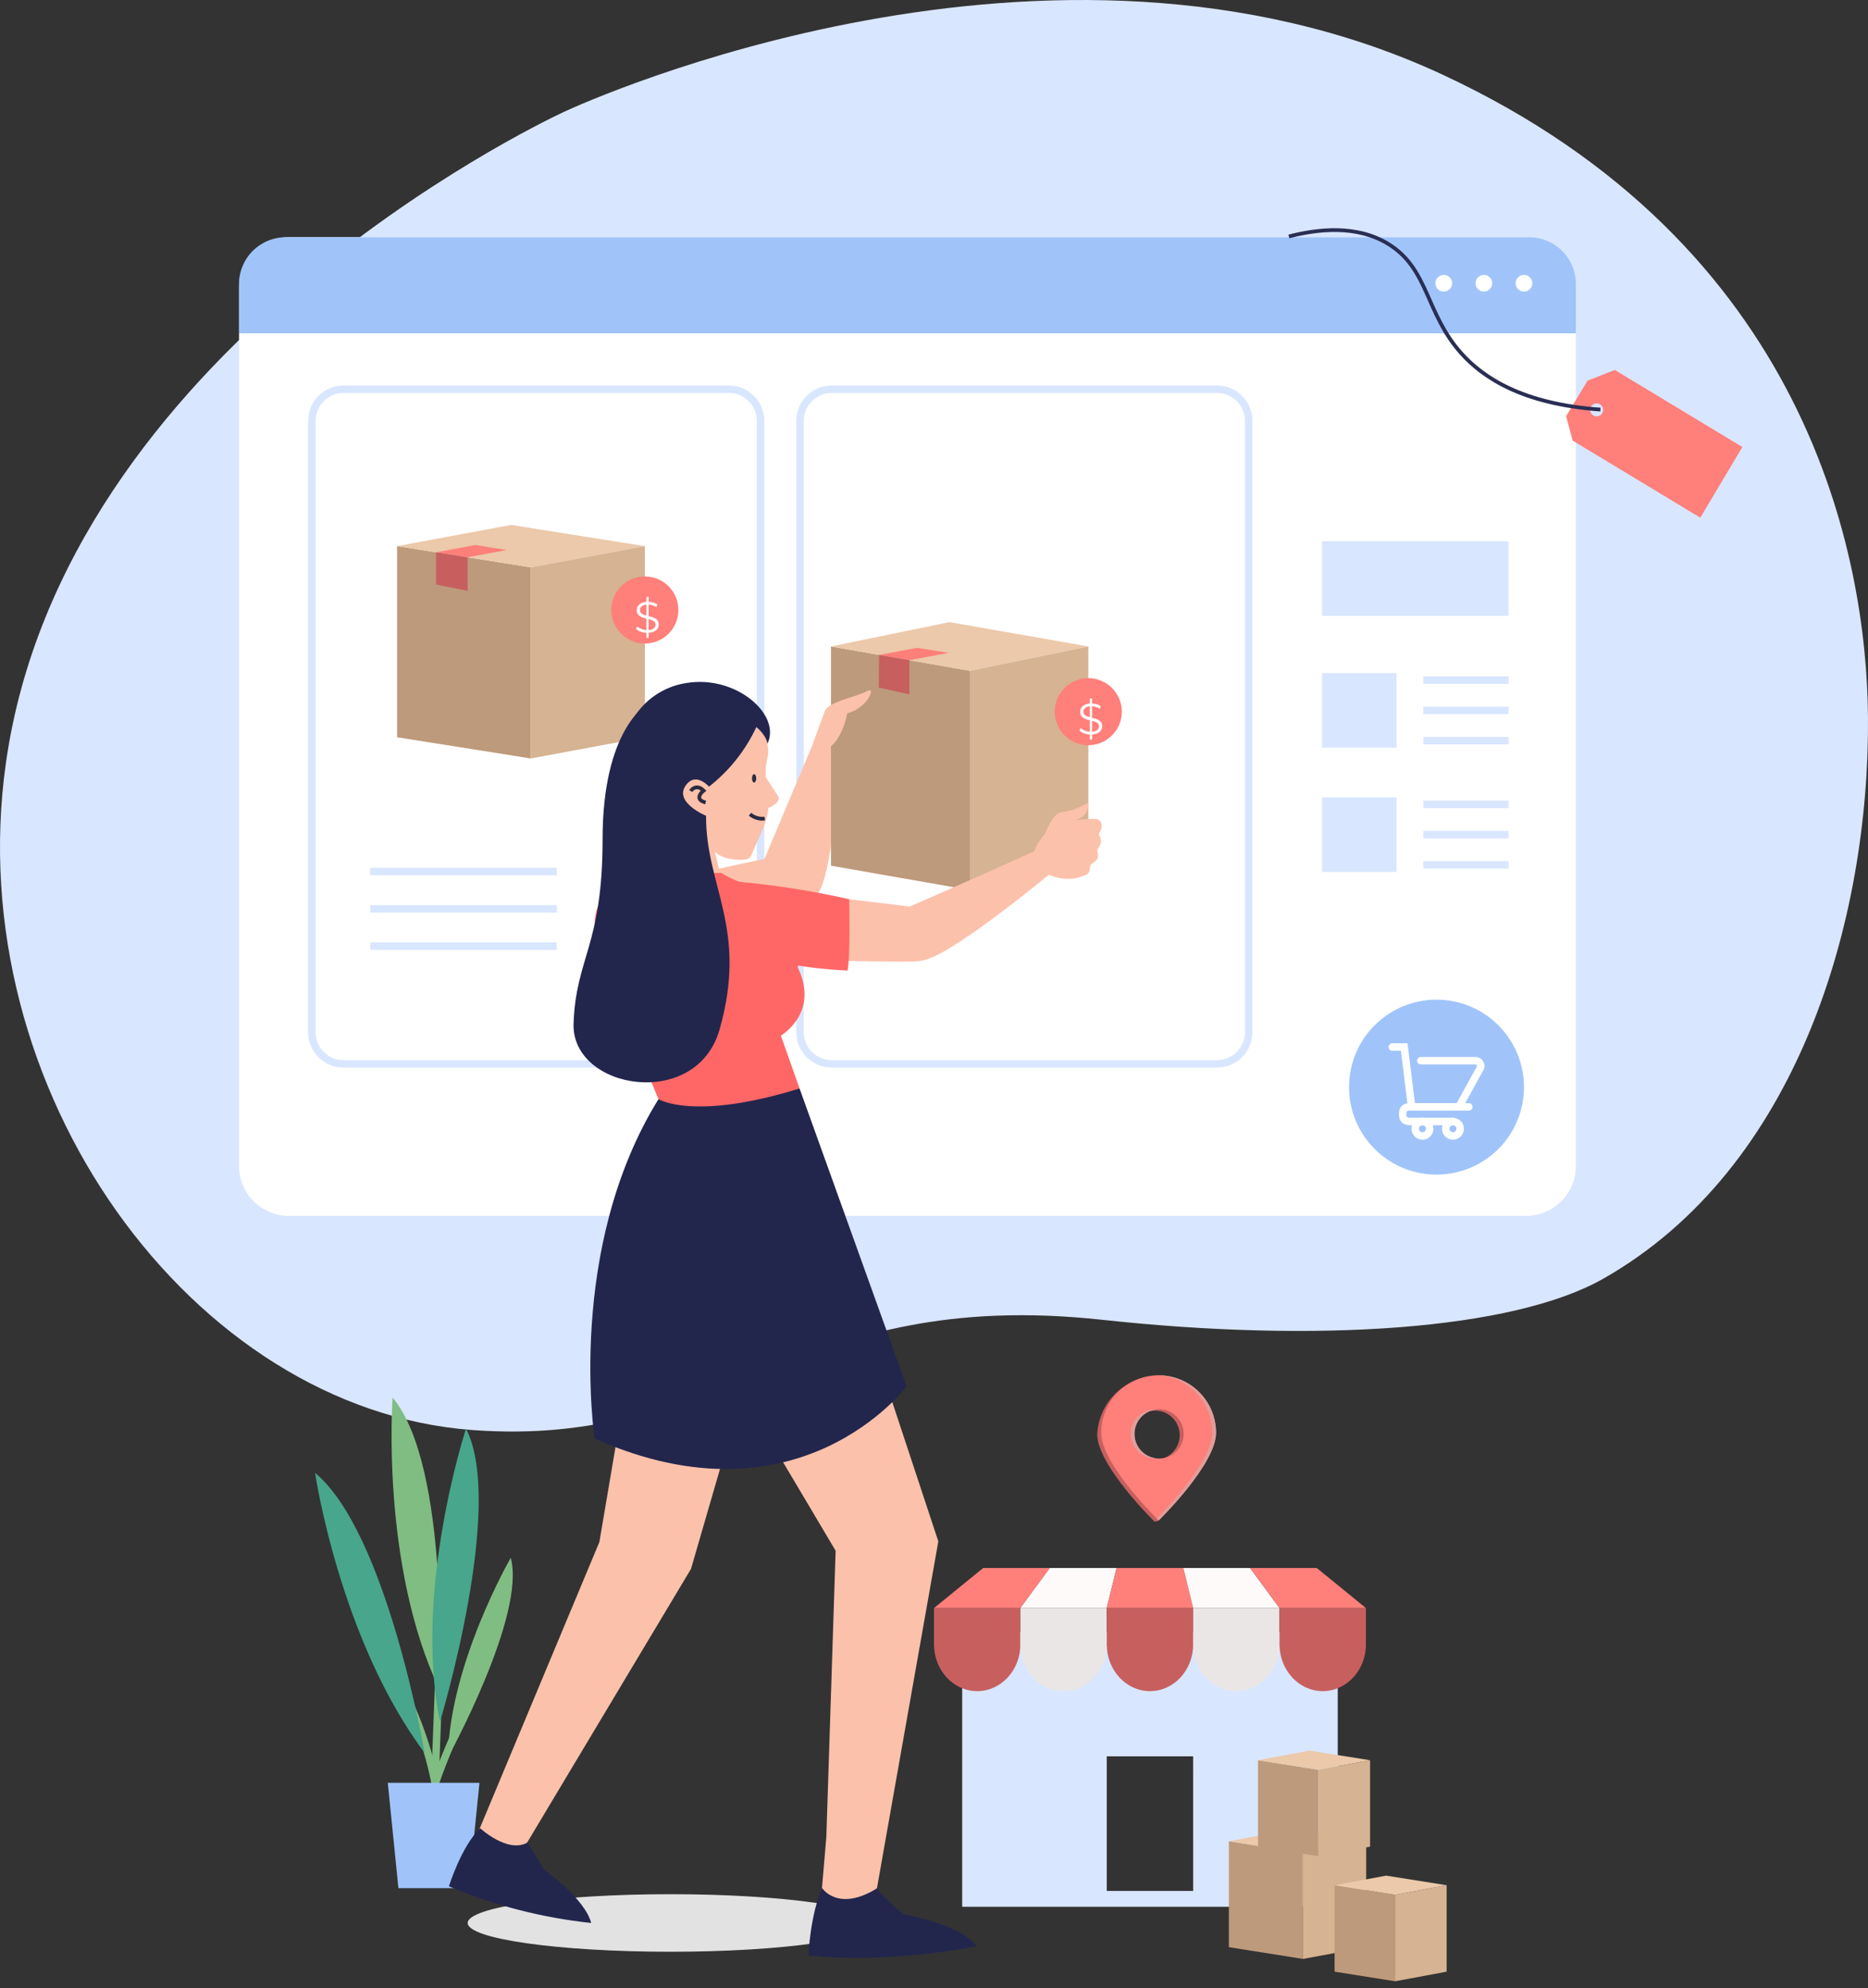 <svg width="250" height="266" viewBox="0 0 250 266" fill="none" xmlns="http://www.w3.org/2000/svg">
<rect x="0" y="0" width="250" height="266" fill="#333333" stroke="none"/>
<g clip-path="url(#clip0_8345_3017)">
<path d="M128.772 218.375V255.133H179.032V218.375H128.772ZM159.684 253.012H148.12V235H159.681L159.684 253.012Z" fill="#D9E6FF"/>
<path d="M136.562 215.159H125.001V220.204H136.562V215.159Z" fill="#C75F5F"/>
<path d="M148.123 215.159H136.562V220.204H148.123V215.159Z" fill="#EBE6E6"/>
<path d="M159.684 215.159H148.123V220.204H159.684V215.159Z" fill="#C75F5F"/>
<path d="M171.246 215.159H159.685V220.204H171.246V215.159Z" fill="#EBE6E6"/>
<path d="M182.807 215.159H171.246V220.204H182.807V215.159Z" fill="#C75F5F"/>
<path d="M131.581 209.801H140.51L136.562 215.163H125.001L131.581 209.801Z" fill="#FF7F7A"/>
<path d="M140.51 209.801H149.439L148.123 215.163H136.562L140.51 209.801Z" fill="#FFFAFA"/>
<path d="M149.439 209.801H158.371L159.688 215.163H148.12L149.439 209.801Z" fill="#FF7F7A"/>
<path d="M158.372 209.801H167.298L171.246 215.163H159.685L158.372 209.801Z" fill="#FFFAFA"/>
<path d="M167.298 209.801H176.227L182.807 215.163H171.246L167.298 209.801Z" fill="#FF7F7A"/>
<path d="M136.562 220.023C136.562 223.478 133.974 226.279 130.781 226.279C127.588 226.279 125.001 223.478 125.001 220.023" fill="#C75F5F"/>
<path d="M148.12 220.023C148.12 223.478 145.532 226.279 142.339 226.279C139.146 226.279 136.559 223.478 136.559 220.023" fill="#EBE6E6"/>
<path d="M159.684 220.023C159.684 223.478 157.096 226.279 153.904 226.279C150.712 226.279 148.123 223.478 148.123 220.023" fill="#C75F5F"/>
<path d="M171.247 220.023C171.247 223.478 168.658 226.279 165.466 226.279C162.273 226.279 159.685 223.478 159.685 220.023" fill="#EBE6E6"/>
<path d="M182.807 220.023C182.807 223.478 180.219 226.279 177.026 226.279C173.833 226.279 171.246 223.478 171.246 220.023" fill="#C75F5F"/>
<path d="M155.012 184.071C152.914 184.092 150.902 184.91 149.385 186.36C147.868 187.81 146.959 189.782 146.843 191.878C146.843 196.122 154.529 203.612 154.529 203.612L155.012 203.492C155.012 203.492 162.698 196 162.698 191.757C162.698 189.718 161.888 187.763 160.447 186.322C159.005 184.881 157.05 184.071 155.012 184.071ZM155.634 195.153C154.974 195.374 154.26 195.38 153.596 195.17C152.932 194.959 152.352 194.544 151.939 193.983C151.526 193.422 151.302 192.745 151.298 192.048C151.294 191.352 151.512 190.672 151.919 190.107C152.326 189.542 152.902 189.12 153.563 188.903C154.225 188.686 154.939 188.684 155.602 188.898C156.264 189.112 156.842 189.531 157.252 190.094C157.662 190.657 157.883 191.336 157.882 192.032C157.881 192.722 157.663 193.394 157.26 193.954C156.857 194.514 156.288 194.933 155.634 195.153Z" fill="#C75F5F"/>
<path d="M155.059 184.021C153.021 184.021 151.066 184.831 149.624 186.272C148.183 187.714 147.373 189.669 147.373 191.707C147.373 195.952 155.059 203.441 155.059 203.441C155.059 203.441 162.745 195.95 162.745 191.707C162.745 189.669 161.936 187.714 160.494 186.272C159.053 184.831 157.098 184.021 155.059 184.021ZM155.119 195.154C154.468 195.154 153.831 194.961 153.29 194.599C152.748 194.237 152.326 193.722 152.077 193.121C151.828 192.519 151.763 191.857 151.89 191.218C152.017 190.579 152.331 189.993 152.792 189.532C153.252 189.072 153.839 188.758 154.478 188.631C155.116 188.504 155.779 188.569 156.38 188.819C156.982 189.068 157.496 189.49 157.858 190.031C158.22 190.573 158.413 191.21 158.413 191.861C158.413 192.734 158.066 193.572 157.449 194.189C156.831 194.807 155.994 195.154 155.121 195.154H155.119Z" fill="#FF7F7A"/>
<path d="M154.864 188.581C154.78 188.574 154.695 188.568 154.608 188.568C153.735 188.568 152.897 188.915 152.279 189.532C151.662 190.15 151.315 190.988 151.315 191.861C151.315 192.734 151.662 193.572 152.279 194.189C152.897 194.807 153.735 195.154 154.608 195.154C154.695 195.154 154.78 195.148 154.864 195.141C154.038 195.077 153.267 194.704 152.704 194.096C152.141 193.488 151.829 192.69 151.829 191.861C151.829 191.033 152.141 190.235 152.704 189.627C153.267 189.019 154.038 188.645 154.864 188.581Z" fill="#E09E9B"/>
<path d="M155.059 184.021C154.973 184.021 154.888 184.021 154.803 184.027C156.796 184.093 158.685 184.931 160.072 186.364C161.459 187.797 162.235 189.713 162.235 191.707C162.235 195.492 156.131 201.849 154.805 203.185C154.963 203.349 155.061 203.441 155.061 203.441C155.061 203.441 162.748 195.95 162.748 191.707C162.748 190.698 162.549 189.698 162.162 188.765C161.776 187.833 161.209 186.985 160.495 186.271C159.781 185.558 158.934 184.992 158.001 184.605C157.068 184.219 156.069 184.021 155.059 184.021Z" fill="#E09E9B"/>
<path d="M174.383 262.111L164.462 260.538V246.363L174.383 247.936V262.111Z" fill="#BD9A7B"/>
<path d="M174.383 247.938L164.462 246.365L172.92 244.788L182.84 246.361L174.383 247.938Z" fill="#EBC9AA"/>
<path d="M174.383 262.111L182.841 260.538V246.363L174.383 247.936V262.111Z" fill="#D6B392"/>
<path d="M176.46 248.371L168.364 247.087V235.52L176.46 236.803V248.371Z" fill="#BD9A7B"/>
<path d="M176.46 236.804L168.364 235.524L175.266 234.238L183.361 235.522L176.46 236.804Z" fill="#EBC9AA"/>
<path d="M176.459 248.371L183.361 247.087V235.52L176.459 236.803V248.371Z" fill="#D6B392"/>
<path d="M186.708 265.1L178.612 263.816V252.249L186.708 253.533V265.1Z" fill="#BD9A7B"/>
<path d="M186.708 253.535L178.612 252.251L185.514 250.965L193.609 252.249L186.708 253.535Z" fill="#EBC9AA"/>
<path d="M186.708 265.1L193.609 263.816V252.249L186.708 253.533V265.1Z" fill="#D6B392"/>
<path d="M75.439 14.984C71.122 17 8.546 47.258 0.789 102.096C-5.408 145.914 25.78 188.563 63.165 191.339C97.108 193.863 106.199 172.103 147.516 176.593C176.197 179.708 202.449 177.973 214.555 171.102C240.62 156.31 250.193 123.098 249.998 95.996C249.841 74.374 241.933 32.674 192.989 9.954C140.527 -14.405 78.805 13.413 75.439 14.984Z" fill="#D9E6FF"/>
<path d="M204.222 31.741H38.675C34.982 31.741 31.988 34.735 31.988 38.428V156.004C31.988 159.697 34.982 162.691 38.675 162.691H204.222C207.915 162.691 210.909 159.697 210.909 156.004V38.428C210.909 34.735 207.915 31.741 204.222 31.741Z" fill="white"/>
<path d="M204.649 31.741H38.249C36.588 31.741 34.996 32.401 33.822 33.575C32.647 34.749 31.988 36.342 31.988 38.002V44.599H210.907V38.002C210.907 36.342 210.248 34.75 209.074 33.576C207.901 32.402 206.309 31.742 204.649 31.741Z" fill="#A0C4FA"/>
<path d="M194.347 37.9C194.347 38.121 194.282 38.337 194.159 38.521C194.036 38.705 193.861 38.848 193.657 38.933C193.453 39.018 193.228 39.04 193.011 38.997C192.794 38.953 192.595 38.847 192.438 38.691C192.282 38.534 192.175 38.335 192.132 38.118C192.089 37.901 192.111 37.676 192.196 37.472C192.281 37.268 192.424 37.093 192.608 36.97C192.792 36.847 193.008 36.782 193.229 36.782C193.376 36.782 193.521 36.81 193.657 36.867C193.793 36.923 193.916 37.005 194.02 37.109C194.124 37.213 194.206 37.336 194.262 37.472C194.318 37.608 194.347 37.753 194.347 37.9Z" fill="white"/>
<path d="M199.709 37.9C199.709 38.121 199.644 38.337 199.521 38.52C199.398 38.704 199.223 38.847 199.019 38.932C198.815 39.016 198.59 39.038 198.374 38.995C198.157 38.952 197.958 38.845 197.802 38.689C197.645 38.533 197.539 38.334 197.496 38.117C197.453 37.9 197.475 37.675 197.56 37.471C197.644 37.267 197.788 37.093 197.971 36.97C198.155 36.847 198.371 36.782 198.592 36.782C198.739 36.782 198.884 36.81 199.02 36.867C199.156 36.923 199.279 37.005 199.383 37.109C199.486 37.213 199.569 37.336 199.625 37.472C199.681 37.608 199.71 37.753 199.709 37.9Z" fill="white"/>
<path d="M205.076 37.9C205.076 38.121 205.01 38.337 204.887 38.521C204.764 38.705 204.59 38.848 204.385 38.933C204.181 39.018 203.956 39.04 203.739 38.997C203.522 38.953 203.323 38.847 203.167 38.691C203.011 38.534 202.904 38.335 202.861 38.118C202.818 37.901 202.84 37.676 202.924 37.472C203.009 37.268 203.152 37.093 203.336 36.97C203.52 36.847 203.736 36.782 203.958 36.782C204.104 36.782 204.25 36.81 204.386 36.867C204.521 36.923 204.645 37.005 204.748 37.109C204.852 37.213 204.935 37.336 204.991 37.472C205.047 37.608 205.076 37.753 205.076 37.9Z" fill="white"/>
<path d="M200.529 153.738C205.1 149.167 205.1 141.756 200.529 137.185C195.958 132.615 188.547 132.615 183.976 137.185C179.405 141.756 179.405 149.167 183.976 153.738C188.547 158.309 195.958 158.309 200.529 153.738Z" fill="#A0C4FA"/>
<path d="M191.337 151.03C191.337 151.221 191.281 151.408 191.174 151.567C191.068 151.725 190.917 151.849 190.741 151.922C190.564 151.996 190.37 152.015 190.183 151.977C189.995 151.94 189.823 151.848 189.688 151.713C189.553 151.578 189.461 151.406 189.424 151.218C189.387 151.031 189.406 150.837 189.479 150.66C189.552 150.484 189.676 150.333 189.835 150.227C189.993 150.121 190.18 150.064 190.371 150.064C190.498 150.064 190.624 150.089 190.741 150.137C190.858 150.186 190.965 150.257 191.054 150.347C191.144 150.437 191.215 150.543 191.264 150.66C191.312 150.777 191.337 150.903 191.337 151.03V151.03Z" stroke="white" stroke-miterlimit="10"/>
<path d="M195.416 151.03C195.416 151.221 195.359 151.407 195.253 151.566C195.147 151.725 194.996 151.848 194.82 151.921C194.644 151.994 194.45 152.013 194.263 151.976C194.075 151.939 193.903 151.847 193.769 151.712C193.634 151.577 193.542 151.405 193.504 151.218C193.467 151.03 193.486 150.836 193.559 150.66C193.632 150.484 193.756 150.333 193.914 150.227C194.073 150.121 194.259 150.064 194.45 150.064C194.577 150.064 194.703 150.089 194.82 150.137C194.937 150.186 195.044 150.257 195.134 150.347C195.223 150.436 195.294 150.543 195.343 150.66C195.391 150.777 195.416 150.903 195.416 151.03Z" stroke="white" stroke-miterlimit="10"/>
<path d="M190.152 141.925H197.501C197.609 141.93 197.714 141.96 197.808 142.012C197.902 142.064 197.984 142.137 198.046 142.225C198.107 142.314 198.148 142.415 198.166 142.521C198.183 142.627 198.175 142.736 198.144 142.839L195.391 147.844C195.374 147.917 195.333 147.983 195.275 148.03C195.217 148.078 195.144 148.104 195.069 148.106H189.3C189.191 148.103 189.087 148.059 189.008 147.983C188.929 147.908 188.88 147.806 188.872 147.697L187.931 140.097H186.338" stroke="white" stroke-miterlimit="10" stroke-linecap="round"/>
<path d="M194.452 148.108H196.574" stroke="white" stroke-miterlimit="10" stroke-linecap="round"/>
<path d="M194.518 150.063H189.068C188.506 150.063 187.722 150.146 187.722 149.092C187.722 147.988 188.506 148.105 189.068 148.105H193.386" stroke="white" stroke-miterlimit="10" stroke-linecap="round"/>
<path d="M212.472 50.933L209.599 55.688L210.476 58.955L227.553 69.266L233.185 59.811L216.111 49.501L212.472 50.933ZM214.429 55.289C214.341 55.437 214.211 55.554 214.055 55.627C213.9 55.7 213.726 55.726 213.557 55.7C213.387 55.675 213.228 55.599 213.102 55.483C212.975 55.368 212.885 55.217 212.844 55.05C212.803 54.884 212.812 54.709 212.87 54.547C212.929 54.386 213.034 54.245 213.172 54.143C213.311 54.042 213.476 53.983 213.648 53.976C213.819 53.968 213.989 54.012 214.136 54.101C214.332 54.22 214.473 54.412 214.528 54.635C214.583 54.857 214.548 55.093 214.429 55.289Z" fill="#FF7F7A"/>
<path d="M172.494 31.637C176.279 30.664 181.568 30.003 185.868 32.685C191.23 36.03 190.77 41.898 195.55 47.253C198.449 50.5 203.73 54.068 214.189 54.802" stroke="#2A2E54" stroke-width="0.5" stroke-miterlimit="10"/>
<path d="M71.045 101.485L53.145 98.646V73.073L71.045 75.912V101.485Z" fill="#BD9A7B"/>
<path d="M71.045 75.914L53.145 73.075L68.403 70.236L86.303 73.075L71.045 75.914Z" fill="#EBC9AA"/>
<path d="M71.045 101.485L86.304 98.646V73.073L71.045 75.912V101.485Z" fill="#D6B392"/>
<path d="M86.304 86.106C88.782 86.106 90.791 84.097 90.791 81.619C90.791 79.141 88.782 77.132 86.304 77.132C83.826 77.132 81.817 79.141 81.817 81.619C81.817 84.097 83.826 86.106 86.304 86.106Z" fill="#FF7F7A"/>
<path d="M88.159 83.562C88.159 82.781 87.465 82.594 86.806 82.437V80.891C87.144 80.909 87.518 81.019 87.844 81.229L87.99 80.885C87.681 80.669 87.244 80.541 86.806 80.523V79.859H86.514V80.529C85.622 80.599 85.219 81.084 85.219 81.643C85.219 82.413 85.873 82.612 86.514 82.769V84.303C86.025 84.274 85.558 84.076 85.29 83.813L85.12 84.146C85.406 84.437 85.943 84.647 86.514 84.677V85.342H86.806V84.671C87.734 84.618 88.159 84.128 88.159 83.562ZM85.645 81.632C85.645 81.264 85.914 80.955 86.514 80.903V82.361C86.036 82.238 85.645 82.075 85.645 81.632ZM86.806 84.303V82.845C87.308 82.968 87.734 83.125 87.734 83.586C87.734 83.959 87.448 84.257 86.806 84.303Z" fill="white"/>
<path d="M97.545 52.079H45.982C43.639 52.079 41.739 53.978 41.739 56.322V138.111C41.739 140.454 43.639 142.353 45.982 142.353H97.545C99.888 142.353 101.788 140.454 101.788 138.111V56.322C101.788 53.978 99.888 52.079 97.545 52.079Z" stroke="#D9E6FF" stroke-miterlimit="10"/>
<path d="M49.55 116.617H74.516" stroke="#D9E6FF" stroke-miterlimit="10"/>
<path d="M49.55 121.608H74.516" stroke="#D9E6FF" stroke-miterlimit="10"/>
<path d="M49.55 126.6H74.516" stroke="#D9E6FF" stroke-miterlimit="10"/>
<path d="M63.603 72.926L58.359 73.902L62.58 74.57L67.82 73.594L63.603 72.926Z" fill="#FF7F7A"/>
<path d="M62.584 79.051V74.571L58.362 73.903V78.214L62.584 79.051Z" fill="#C75F5F"/>
<path d="M162.876 52.079H111.313C108.97 52.079 107.07 53.978 107.07 56.322V138.111C107.07 140.454 108.97 142.353 111.313 142.353H162.876C165.219 142.353 167.119 140.454 167.119 138.111V56.322C167.119 53.978 165.219 52.079 162.876 52.079Z" stroke="#D9E6FF" stroke-miterlimit="10"/>
<path d="M190.478 91.001H201.889" stroke="#D9E6FF" stroke-miterlimit="10"/>
<path d="M190.478 95.049H201.889" stroke="#D9E6FF" stroke-miterlimit="10"/>
<path d="M190.478 99.098H201.889" stroke="#D9E6FF" stroke-miterlimit="10"/>
<path d="M186.905 90.058H176.922V100.041H186.905V90.058Z" fill="#D9E6FF"/>
<path d="M201.889 72.425H176.922V82.409H201.889V72.425Z" fill="#D9E6FF"/>
<path d="M190.478 107.626H201.889" stroke="#D9E6FF" stroke-miterlimit="10"/>
<path d="M190.478 111.675H201.889" stroke="#D9E6FF" stroke-miterlimit="10"/>
<path d="M190.478 115.724H201.889" stroke="#D9E6FF" stroke-miterlimit="10"/>
<path d="M186.905 106.683H176.922V116.666H186.905V106.683Z" fill="#D9E6FF"/>
<path d="M59.954 235.139C59.954 235.139 70.432 216.093 68.356 208.437C68.356 208.437 60.149 222.629 59.954 235.139Z" fill="#80BD82"/>
<path d="M62.349 228.899C62.349 228.899 57.447 238.493 56.109 246.63" stroke="#80BD82" stroke-miterlimit="10"/>
<path d="M53.832 225.943C53.832 225.943 59.328 235.902 58.879 246.59" stroke="#80BD82" stroke-miterlimit="10"/>
<path d="M58.783 223.312L57.892 246.872" stroke="#80BD82" stroke-miterlimit="10"/>
<path d="M58.783 225.986C58.783 225.986 60.269 196.232 52.544 187.002C52.544 187 50.907 209.347 58.783 225.986Z" fill="#80BD82"/>
<path d="M58.887 230.366C58.887 230.366 67.663 201.465 62.367 191.153C62.367 191.153 55.269 212.773 58.887 230.366Z" fill="#47A68B"/>
<path d="M56.821 234.529C56.821 234.529 51.785 205.037 42.169 197.083C42.167 197.083 45.439 219.308 56.821 234.529Z" fill="#47A68B"/>
<path d="M51.898 238.548H64.168L62.743 252.64H53.322L51.898 238.548Z" fill="#A0C4FA"/>
<path d="M104.559 114.46C104.559 114.46 81.302 119.234 80.676 120.234C80.051 121.235 89.468 125.712 89.468 125.712C89.468 125.712 103.626 123.798 108.157 120.63C112.688 117.463 104.559 114.46 104.559 114.46Z" fill="#FCC1AB"/>
<path d="M101.841 116.046C103.739 111.487 108.797 99.538 108.797 99.538L112.36 99.853C112.36 99.853 111.74 116.451 109.436 119.593C107.132 122.736 100.419 119.461 101.841 116.046Z" fill="#FCC1AB"/>
<g style="mix-blend-mode:multiply">
<path d="M62.592 257.3C62.592 259.429 74.746 261.15 89.737 261.15C104.728 261.15 116.883 259.426 116.883 257.3C116.883 255.174 104.729 253.45 89.737 253.45C74.745 253.45 62.592 255.174 62.592 257.3Z" fill="#E2E2E2"/>
</g>
<path d="M90.2 147.602L80.214 206.333L63.508 246.314L69.135 248.901L92.476 209.927L108.612 154.361L90.2 147.602Z" fill="#FCC1AB"/>
<path d="M64.276 244.632C64.276 244.632 67.953 248.038 70.591 246.536C70.591 246.536 71.314 247.68 72.788 250.143C72.788 250.143 78.308 254.047 79.116 257.299C72.565 256.607 66.153 254.954 60.084 252.392C60.084 252.392 61.759 246.974 64.276 244.632Z" fill="#22264D"/>
<path d="M107.991 153.017L92.125 157.159L92.677 160.393C93.833 167.154 87.866 164.906 90.35 171.3L111.835 207.495L110.591 245.798L109.882 254.102L116.697 256.424L125.578 206.243L107.991 153.017Z" fill="#FCC1AB"/>
<path d="M110.037 252.639C110.037 252.639 112.144 255.903 117.377 252.66C117.377 252.66 117.541 253.278 120.917 256.144C120.917 256.144 128.529 257.441 130.695 260.402C130.695 260.402 119.199 262.827 108.191 261.634C108.188 261.634 108.452 256.049 110.037 252.639Z" fill="#22264D"/>
<path d="M88.67 119.529C88.67 119.529 89.501 112.014 89.148 111.373C88.796 110.732 83.597 105.174 83.796 100.527C83.995 95.88 88.963 91.535 95.067 92.713C101.06 93.87 102.542 97.174 102.819 100.418C102.898 101.332 102.139 102.519 102.634 105.023C103.437 109.075 102.153 110.64 100.488 114.565C100.401 114.701 100.282 114.813 100.14 114.89C99.999 114.967 99.84 115.008 99.678 115.007C98.653 115.129 96.733 114.992 95.676 113.975L96.638 117.99C96.638 117.99 92.279 120.649 88.67 119.529Z" fill="#FCC1AB"/>
<path d="M101.228 97.279C99.772 100.401 97.6 103.134 94.888 105.257C94.888 105.257 93.095 103.186 91.758 105.12C90.197 107.376 94.495 109.157 94.495 109.157L89.272 111.643C89.272 111.643 83.617 106.821 83.358 102.108C83.154 99.586 83.912 97.08 85.479 95.093C87.046 93.107 89.307 91.787 91.807 91.398C98.478 90.258 104.599 95.615 102.705 99.52C102.705 99.519 102.673 98.523 101.228 97.279Z" fill="#22264D"/>
<path d="M101.883 103.039C101.883 103.039 103.46 105.499 104.131 106.53C104.66 107.343 102.79 108.31 102.184 108.195C101.579 108.08 101.883 103.039 101.883 103.039Z" fill="#FCC1AB"/>
<path d="M80.952 120.09C82.978 118.528 85.762 119.192 88.882 116.847L96.536 116.797C98.714 118.169 101.242 118.881 103.816 118.847C107.24 118.868 108.804 125.331 108.804 125.331C107.662 124.91 104.23 137.791 104.23 137.791L107.009 145.644L98.497 152.711C88.917 151.691 88.132 147.073 88.132 147.073L81.128 130.29C79.748 127.662 78.556 121.934 80.952 120.09Z" fill="#FF6766"/>
<path d="M129.803 119.09L111.213 115.834V86.499L129.803 89.755V119.09Z" fill="#BD9A7B"/>
<path d="M129.803 89.756L111.213 86.5L127.063 83.241L145.653 86.497L129.803 89.756Z" fill="#EBC9AA"/>
<path d="M129.803 119.09L145.653 115.834V86.499L129.803 89.755V119.09Z" fill="#D6B392"/>
<path d="M123.895 121.587C123.895 121.587 106.337 119.259 105.267 119.756C104.196 120.252 103.409 128.17 103.409 128.17C103.409 128.17 116.914 128.822 122.441 128.643C127.968 128.464 123.895 121.587 123.895 121.587Z" fill="#FCC1AB"/>
<path d="M139.736 111.853C139.736 111.853 140.855 108.763 142.048 108.658C144.619 108.431 145.689 106.981 145.65 107.685C145.565 109.163 144.383 109.855 142.621 110.005L139.736 111.853Z" fill="#FCC1AB"/>
<path d="M141.412 109.988C141.412 109.988 145.916 109.473 146.634 109.578C147.693 109.735 147.538 110.964 147.135 111.405C146.838 111.733 147.795 112.233 147.05 113.365C146.585 114.075 147.135 114.109 146.893 114.816C146.699 115.368 145.852 115.5 145.867 116.094C145.899 117.188 144.953 117.119 144.319 117.424C143.415 117.638 142.474 117.643 141.567 117.44C140.66 117.237 139.811 116.83 139.085 116.25C136.387 114.157 141.412 109.988 141.412 109.988Z" fill="#FCC1AB"/>
<path d="M121.578 121.375C126.119 119.434 138.703 113.785 138.703 113.785L141.033 116.499C141.033 116.499 127.43 127.836 123.586 128.479C119.742 129.121 118.177 122.829 121.578 121.375Z" fill="#FCC1AB"/>
<path d="M97.01 117.834C102.611 118.247 108.172 119.078 113.649 120.318C113.649 120.318 113.828 128.152 113.426 129.86C113.424 129.86 88.08 129.141 97.01 117.834Z" fill="#FF6766"/>
<path d="M108.879 99.263C108.879 99.263 109.938 96.305 110.422 95.095C110.906 93.885 114.759 93.202 116.046 92.475C117.333 91.747 116.107 94.772 113.385 95.438C113.385 95.438 112.418 101.344 108.547 100.457" fill="#FCC1AB"/>
<path d="M100.925 104.708C101.082 104.708 101.209 104.457 101.209 104.148C101.209 103.839 101.082 103.588 100.925 103.588C100.768 103.588 100.64 103.839 100.64 104.148C100.64 104.457 100.768 104.708 100.925 104.708Z" fill="#2A2C41"/>
<path d="M100.375 108.945C100.645 109.173 100.96 109.342 101.298 109.442C101.637 109.542 101.993 109.571 102.343 109.526" stroke="#2A2C41" stroke-width="0.5" stroke-miterlimit="10"/>
<path d="M92.444 105.846C92.444 105.846 93.098 104.767 94.164 105.781C94.164 105.781 92.699 106.935 94.442 107.376" stroke="#2A2C41" stroke-width="0.5" stroke-miterlimit="10"/>
<path d="M86.556 94.285C86.556 94.285 80.646 97.581 80.646 112.264C80.646 126.56 77.076 128.076 76.762 136.951C76.448 145.826 93.197 148.622 96.292 137.785C100.167 124.217 94.442 118.665 94.494 109.156L89.737 108.202L88.753 93.182" fill="#22264D"/>
<path d="M88.127 147.069C88.127 147.069 92.83 150.037 107.005 145.64L121.335 185.504C121.335 185.504 107.005 204.72 79.58 192.48C79.578 192.48 75.702 167.134 88.127 147.069Z" fill="#22264D"/>
<path d="M104.593 126.209C104.593 126.209 111.059 132.919 105.255 138.022C100.429 142.269 104.593 126.209 104.593 126.209Z" fill="#FF6766"/>
<path d="M150.137 95.223C150.137 96.111 149.874 96.978 149.381 97.716C148.888 98.454 148.187 99.029 147.368 99.369C146.548 99.708 145.646 99.797 144.775 99.624C143.905 99.451 143.105 99.023 142.478 98.396C141.85 97.769 141.423 96.969 141.25 96.099C141.077 95.228 141.166 94.326 141.505 93.506C141.845 92.686 142.42 91.986 143.158 91.493C143.896 90.999 144.763 90.736 145.651 90.736C146.84 90.737 147.982 91.209 148.823 92.051C149.664 92.892 150.137 94.033 150.137 95.223Z" fill="#FF7F7A"/>
<path d="M147.505 97.166C147.505 96.385 146.811 96.198 146.152 96.041V94.495C146.49 94.513 146.863 94.623 147.19 94.833L147.336 94.489C147.027 94.273 146.589 94.145 146.152 94.127V93.463H145.86V94.133C144.968 94.203 144.565 94.688 144.565 95.247C144.565 96.017 145.219 96.216 145.86 96.373V97.907C145.37 97.878 144.904 97.68 144.635 97.417L144.466 97.75C144.752 98.041 145.288 98.251 145.86 98.281V98.946H146.152V98.275C147.079 98.222 147.505 97.732 147.505 97.166ZM144.991 95.236C144.991 94.868 145.259 94.559 145.86 94.507V95.965C145.382 95.842 144.991 95.679 144.991 95.236ZM146.152 97.907V96.449C146.653 96.572 147.079 96.729 147.079 97.19C147.079 97.563 146.793 97.861 146.152 97.907Z" fill="white"/>
<path d="M122.746 86.683L117.658 87.629L121.701 88.339L126.964 87.352L122.746 86.683Z" fill="#FF7F7A"/>
<path d="M121.702 92.91V88.337L117.66 87.627L117.604 91.999L121.702 92.91Z" fill="#C75F5F"/>
</g>
<defs>
<clipPath id="clip0_8345_3017">
<rect width="250" height="265.1" fill="white"/>
</clipPath>
</defs>
</svg>
